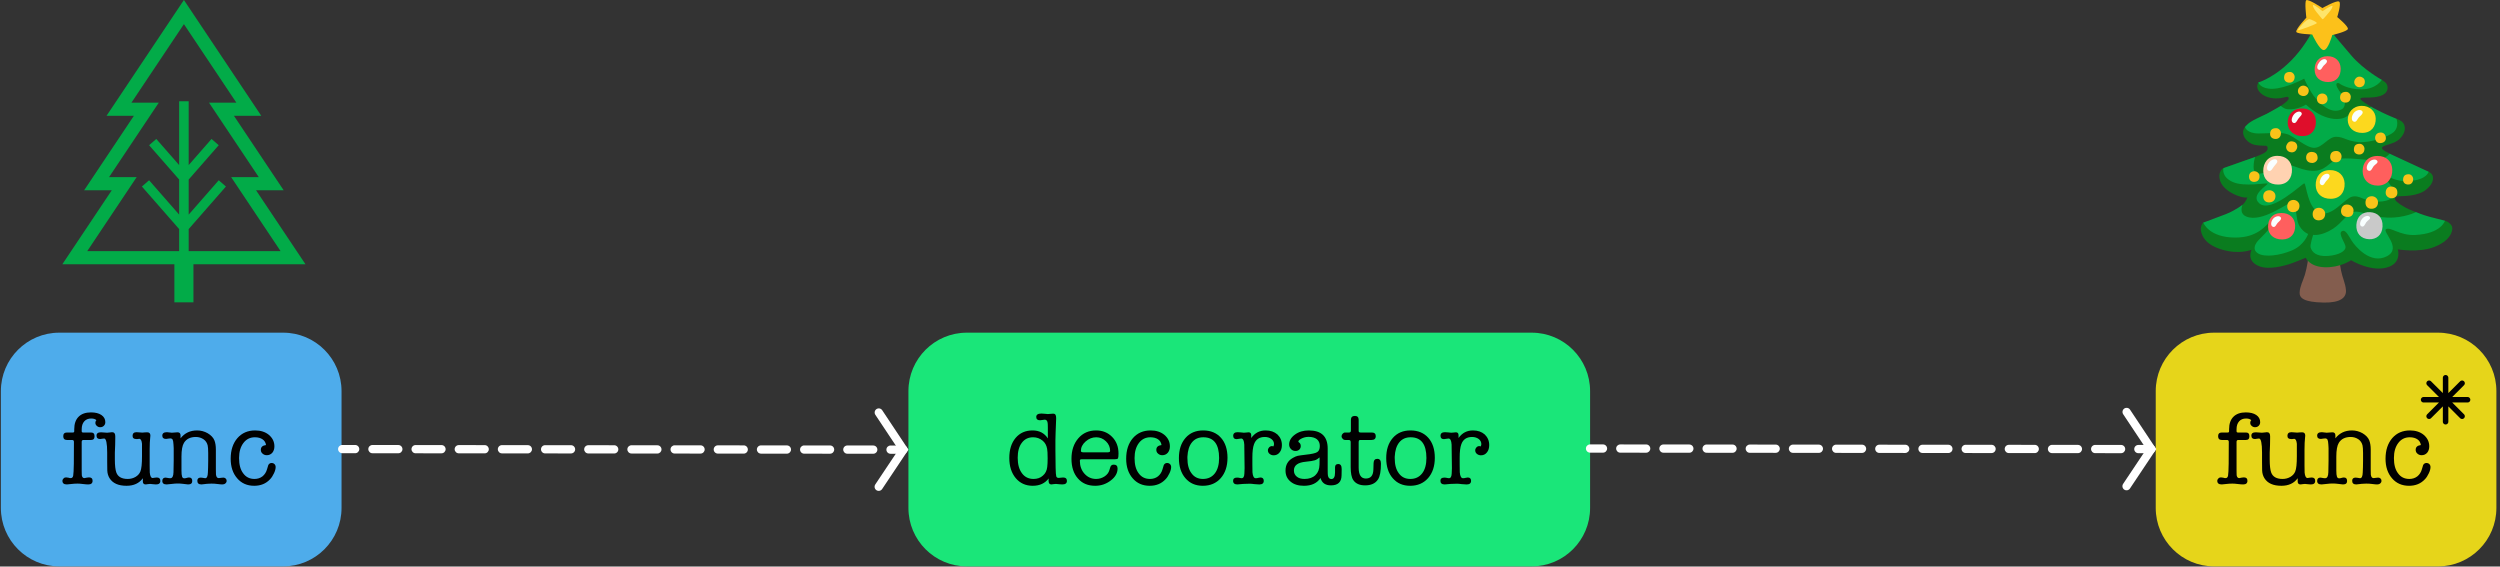 <?xml version="1.0" encoding="UTF-8" standalone="no"?>
<!DOCTYPE svg PUBLIC "-//W3C//DTD SVG 1.1//EN" "http://www.w3.org/Graphics/SVG/1.1/DTD/svg11.dtd">
<svg width="909px" height="206px" version="1.1" xmlns="http://www.w3.org/2000/svg" xmlns:xlink="http://www.w3.org/1999/xlink" xml:space="preserve" xmlns:serif="http://www.serif.com/" style="fill-rule:evenodd;clip-rule:evenodd;stroke-linecap:round;stroke-miterlimit:10;">
    <rect width="100%" height="100%" fill="#333333" stroke="none"/>
    <g transform="matrix(1,0,0,1,-21,-481)">
        <g transform="matrix(0.495,0,0,0.237,0,456)">
            <g id="decorator-behaviour-dark">
                <g transform="matrix(2.019,0,0,2.543,-762.145,-358.115)">
                    <path d="M977,418.25L977,488.75C977,508.205 967.478,524 955.75,524L750.25,524C738.522,524 729,508.205 729,488.75L729,418.25C729,398.795 738.522,383 750.25,383L955.75,383C967.478,383 977,398.795 977,418.25Z" style="fill:rgb(26,230,121);"/>
                </g>
                <g transform="matrix(1.009,0,0,2.543,-692.492,-358.115)">
                    <path d="M977,418.25L977,488.75C977,508.205 957.956,524 934.5,524L771.5,524C748.044,524 729,508.205 729,488.75L729,418.25C729,398.795 748.044,383 771.5,383L934.5,383C957.956,383 977,398.795 977,418.25Z" style="fill:rgb(78,172,235);"/>
                </g>
                <g transform="matrix(1.009,0,0,2.543,890.347,-358.115)">
                    <path d="M977,418.25L977,488.75C977,508.205 957.956,524 934.5,524L771.5,524C748.044,524 729,508.205 729,488.75L729,418.25C729,398.795 748.044,383 771.5,383L934.5,383C957.956,383 977,398.795 977,418.25Z" style="fill:rgb(230,213,26);"/>
                </g>
                <g transform="matrix(2.019,0,0,4.219,-745.525,-1117.99)">
                    <g transform="matrix(37.693,0,0,37.693,756,466)">
                        <path d="M0.263,-0.517C0.329,-0.517 0.378,-0.491 0.411,-0.44L0.411,-0.541C0.411,-0.568 0.41,-0.584 0.409,-0.59C0.406,-0.611 0.396,-0.621 0.381,-0.621C0.376,-0.621 0.368,-0.62 0.359,-0.618C0.349,-0.616 0.341,-0.615 0.336,-0.615C0.311,-0.615 0.299,-0.626 0.299,-0.647C0.299,-0.669 0.316,-0.68 0.349,-0.68C0.354,-0.68 0.364,-0.679 0.378,-0.678C0.399,-0.676 0.41,-0.675 0.411,-0.675C0.417,-0.675 0.426,-0.676 0.437,-0.677C0.448,-0.678 0.457,-0.679 0.463,-0.679C0.482,-0.679 0.491,-0.666 0.491,-0.639L0.491,-0.628C0.49,-0.626 0.49,-0.608 0.489,-0.575C0.489,-0.571 0.488,-0.545 0.486,-0.498C0.485,-0.465 0.484,-0.439 0.484,-0.422L0.484,-0.324L0.486,-0.157C0.487,-0.113 0.489,-0.086 0.492,-0.075C0.495,-0.064 0.503,-0.059 0.516,-0.059C0.525,-0.059 0.531,-0.06 0.536,-0.061C0.547,-0.062 0.554,-0.063 0.558,-0.063C0.583,-0.063 0.595,-0.052 0.595,-0.03C0.595,-0.007 0.58,0.004 0.55,0.004C0.543,0.004 0.533,0.003 0.52,0.002C0.506,-0 0.496,-0.001 0.489,-0.001C0.487,-0.001 0.479,-0 0.466,0.001C0.458,0.003 0.451,0.004 0.445,0.004C0.427,0.004 0.418,-0.008 0.418,-0.032L0.418,-0.037L0.419,-0.054C0.384,-0.007 0.332,0.017 0.265,0.017C0.197,0.017 0.142,-0.008 0.101,-0.057C0.06,-0.106 0.039,-0.171 0.039,-0.251C0.039,-0.332 0.059,-0.396 0.1,-0.445C0.141,-0.493 0.195,-0.517 0.263,-0.517ZM0.405,-0.164C0.408,-0.186 0.409,-0.214 0.409,-0.249C0.409,-0.294 0.407,-0.324 0.404,-0.34C0.398,-0.373 0.384,-0.399 0.361,-0.418C0.334,-0.44 0.304,-0.451 0.269,-0.451C0.222,-0.451 0.186,-0.433 0.16,-0.398C0.133,-0.363 0.12,-0.314 0.12,-0.253C0.12,-0.19 0.134,-0.14 0.161,-0.104C0.188,-0.067 0.226,-0.049 0.273,-0.049C0.309,-0.049 0.339,-0.059 0.363,-0.081C0.387,-0.101 0.401,-0.129 0.405,-0.164Z" style="fill-rule:nonzero;"/>
                    </g>
                    <g transform="matrix(37.693,0,0,37.693,778.616,466)">
                        <path d="M0.493,-0.294C0.493,-0.269 0.491,-0.253 0.488,-0.248C0.485,-0.242 0.475,-0.239 0.459,-0.239L0.141,-0.239C0.132,-0.239 0.127,-0.238 0.124,-0.236C0.121,-0.233 0.12,-0.229 0.12,-0.224C0.12,-0.174 0.135,-0.132 0.165,-0.099C0.195,-0.066 0.232,-0.049 0.277,-0.049C0.306,-0.049 0.333,-0.057 0.358,-0.073C0.382,-0.089 0.398,-0.109 0.405,-0.134L0.414,-0.163C0.419,-0.179 0.43,-0.187 0.447,-0.187C0.472,-0.187 0.484,-0.174 0.484,-0.149C0.484,-0.106 0.462,-0.067 0.418,-0.034C0.374,0 0.324,0.017 0.268,0.017C0.198,0.017 0.142,-0.006 0.101,-0.054C0.06,-0.1 0.039,-0.164 0.039,-0.243C0.039,-0.324 0.061,-0.39 0.105,-0.441C0.149,-0.492 0.206,-0.517 0.277,-0.517C0.34,-0.517 0.391,-0.496 0.432,-0.454C0.473,-0.412 0.493,-0.359 0.493,-0.294ZM0.13,-0.32C0.13,-0.311 0.137,-0.306 0.152,-0.306L0.391,-0.306C0.405,-0.306 0.412,-0.311 0.412,-0.32C0.412,-0.355 0.399,-0.386 0.372,-0.412C0.345,-0.438 0.314,-0.451 0.278,-0.451C0.241,-0.451 0.207,-0.438 0.176,-0.411C0.145,-0.384 0.13,-0.353 0.13,-0.32Z" style="fill-rule:nonzero;"/>
                    </g>
                    <g transform="matrix(37.693,0,0,37.693,798.518,466)">
                        <path d="M0.33,-0.33C0.33,-0.357 0.347,-0.372 0.38,-0.376C0.377,-0.399 0.366,-0.418 0.347,-0.431C0.328,-0.444 0.303,-0.451 0.273,-0.451C0.227,-0.451 0.19,-0.433 0.162,-0.396C0.134,-0.359 0.12,-0.311 0.12,-0.25C0.12,-0.187 0.133,-0.138 0.16,-0.103C0.186,-0.067 0.222,-0.049 0.269,-0.049C0.298,-0.049 0.324,-0.057 0.346,-0.074C0.367,-0.091 0.382,-0.114 0.39,-0.143C0.397,-0.166 0.401,-0.18 0.402,-0.183C0.409,-0.196 0.42,-0.203 0.434,-0.203C0.445,-0.203 0.455,-0.199 0.462,-0.192C0.469,-0.185 0.473,-0.175 0.473,-0.164C0.473,-0.147 0.468,-0.127 0.457,-0.104C0.446,-0.081 0.434,-0.061 0.419,-0.046C0.38,-0.004 0.329,0.017 0.266,0.017C0.198,0.017 0.143,-0.007 0.102,-0.055C0.06,-0.103 0.039,-0.166 0.039,-0.244C0.039,-0.327 0.061,-0.393 0.104,-0.443C0.147,-0.492 0.204,-0.517 0.275,-0.517C0.328,-0.517 0.373,-0.503 0.408,-0.474C0.443,-0.444 0.461,-0.408 0.461,-0.363C0.461,-0.338 0.454,-0.318 0.441,-0.302C0.427,-0.286 0.409,-0.278 0.388,-0.278C0.371,-0.278 0.358,-0.283 0.347,-0.293C0.335,-0.303 0.33,-0.315 0.33,-0.33Z" style="fill-rule:nonzero;"/>
                    </g>
                    <g transform="matrix(37.693,0,0,37.693,817.742,466)">
                        <path d="M0.269,0.017C0.199,0.017 0.143,-0.007 0.101,-0.056C0.059,-0.104 0.038,-0.169 0.038,-0.25C0.038,-0.331 0.059,-0.396 0.102,-0.445C0.144,-0.493 0.201,-0.517 0.272,-0.517C0.345,-0.517 0.402,-0.493 0.444,-0.446C0.486,-0.399 0.507,-0.334 0.507,-0.253C0.507,-0.172 0.485,-0.106 0.442,-0.057C0.399,-0.008 0.341,0.017 0.269,0.017ZM0.274,-0.451C0.227,-0.451 0.191,-0.435 0.164,-0.402C0.137,-0.369 0.123,-0.323 0.12,-0.263L0.12,-0.25C0.12,-0.187 0.133,-0.138 0.16,-0.103C0.186,-0.067 0.223,-0.049 0.27,-0.049C0.319,-0.049 0.357,-0.067 0.385,-0.103C0.412,-0.138 0.426,-0.188 0.426,-0.251C0.426,-0.384 0.375,-0.451 0.274,-0.451Z" style="fill-rule:nonzero;"/>
                    </g>
                    <g transform="matrix(37.693,0,0,37.693,838.322,466)">
                        <path d="M0.19,-0.471L0.19,-0.444C0.225,-0.493 0.271,-0.517 0.329,-0.517C0.376,-0.517 0.413,-0.504 0.443,-0.478C0.471,-0.451 0.486,-0.417 0.486,-0.376C0.486,-0.347 0.479,-0.323 0.464,-0.305C0.449,-0.286 0.43,-0.277 0.406,-0.277C0.391,-0.277 0.378,-0.282 0.367,-0.291C0.356,-0.3 0.351,-0.312 0.351,-0.325C0.351,-0.336 0.355,-0.345 0.363,-0.354C0.371,-0.362 0.38,-0.366 0.391,-0.366C0.393,-0.366 0.397,-0.365 0.404,-0.363C0.408,-0.371 0.41,-0.378 0.41,-0.385C0.41,-0.404 0.402,-0.421 0.385,-0.434C0.368,-0.447 0.346,-0.454 0.321,-0.454C0.269,-0.454 0.234,-0.431 0.217,-0.384C0.206,-0.355 0.201,-0.312 0.201,-0.254L0.201,-0.188C0.201,-0.143 0.201,-0.118 0.202,-0.113C0.205,-0.075 0.216,-0.056 0.233,-0.056C0.242,-0.056 0.251,-0.057 0.26,-0.06C0.267,-0.062 0.274,-0.063 0.279,-0.063C0.3,-0.063 0.311,-0.052 0.311,-0.031C0.311,-0.008 0.297,0.004 0.27,0.004L0.266,0.004C0.256,0.004 0.241,0.003 0.221,0.001C0.2,-0.002 0.185,-0.003 0.175,-0.003C0.148,-0.003 0.127,-0.002 0.112,-0.001L0.056,0.004C0.029,0.004 0.015,-0.008 0.015,-0.031C0.015,-0.052 0.028,-0.062 0.053,-0.062C0.06,-0.062 0.065,-0.062 0.068,-0.061L0.083,-0.058C0.09,-0.057 0.094,-0.056 0.097,-0.056C0.114,-0.056 0.123,-0.071 0.124,-0.102L0.126,-0.153L0.123,-0.38C0.121,-0.419 0.111,-0.439 0.093,-0.439C0.088,-0.439 0.08,-0.438 0.071,-0.436C0.062,-0.434 0.054,-0.433 0.049,-0.433C0.027,-0.433 0.016,-0.444 0.016,-0.465C0.016,-0.488 0.03,-0.5 0.059,-0.5C0.066,-0.5 0.076,-0.499 0.089,-0.498C0.102,-0.496 0.112,-0.495 0.119,-0.495C0.124,-0.495 0.133,-0.496 0.145,-0.497C0.15,-0.498 0.157,-0.499 0.164,-0.499C0.181,-0.499 0.19,-0.49 0.19,-0.471Z" style="fill-rule:nonzero;"/>
                    </g>
                    <g transform="matrix(37.693,0,0,37.693,856.829,466)">
                        <path d="M0.469,0.013C0.414,0.013 0.381,-0.011 0.368,-0.058C0.334,-0.008 0.281,0.017 0.208,0.017C0.154,0.017 0.111,0.004 0.079,-0.023C0.046,-0.05 0.03,-0.085 0.03,-0.13C0.03,-0.185 0.054,-0.226 0.101,-0.252C0.119,-0.262 0.134,-0.269 0.148,-0.272C0.161,-0.275 0.187,-0.278 0.226,-0.283C0.282,-0.289 0.319,-0.297 0.336,-0.308C0.353,-0.319 0.361,-0.338 0.361,-0.367C0.361,-0.394 0.352,-0.416 0.333,-0.432C0.314,-0.447 0.287,-0.455 0.253,-0.455C0.223,-0.455 0.195,-0.447 0.169,-0.43C0.159,-0.423 0.154,-0.416 0.154,-0.409C0.154,-0.406 0.157,-0.403 0.163,-0.399C0.172,-0.392 0.177,-0.381 0.177,-0.365C0.177,-0.352 0.172,-0.341 0.163,-0.332C0.153,-0.323 0.141,-0.319 0.126,-0.319C0.109,-0.319 0.094,-0.325 0.083,-0.337C0.071,-0.349 0.065,-0.364 0.065,-0.381C0.065,-0.418 0.084,-0.45 0.121,-0.477C0.158,-0.504 0.202,-0.517 0.255,-0.517C0.376,-0.517 0.437,-0.459 0.437,-0.342L0.437,-0.14C0.437,-0.108 0.438,-0.089 0.439,-0.083C0.443,-0.06 0.454,-0.048 0.473,-0.048C0.496,-0.048 0.508,-0.069 0.508,-0.112L0.508,-0.161C0.508,-0.182 0.518,-0.193 0.539,-0.193C0.561,-0.193 0.572,-0.177 0.572,-0.145L0.572,-0.14L0.571,-0.083C0.57,-0.019 0.536,0.013 0.469,0.013ZM0.358,-0.186L0.359,-0.257C0.344,-0.244 0.329,-0.234 0.313,-0.229C0.296,-0.224 0.267,-0.219 0.225,-0.215C0.149,-0.208 0.111,-0.18 0.111,-0.131C0.111,-0.106 0.12,-0.086 0.139,-0.071C0.157,-0.056 0.182,-0.049 0.213,-0.049C0.258,-0.049 0.293,-0.061 0.319,-0.086C0.344,-0.11 0.357,-0.143 0.358,-0.186Z" style="fill-rule:nonzero;"/>
                    </g>
                    <g transform="matrix(37.693,0,0,37.693,878.088,466)">
                        <path d="M0.314,-0.138L0.316,-0.202C0.317,-0.229 0.329,-0.243 0.352,-0.243C0.375,-0.243 0.387,-0.228 0.387,-0.197C0.387,-0.124 0.378,-0.074 0.359,-0.045C0.334,-0.006 0.292,0.013 0.234,0.013C0.181,0.013 0.143,-0.004 0.12,-0.038C0.103,-0.063 0.095,-0.105 0.095,-0.164L0.095,-0.404C0.095,-0.418 0.089,-0.425 0.076,-0.425L0.044,-0.425C0.033,-0.425 0.025,-0.428 0.018,-0.436C0.011,-0.443 0.007,-0.451 0.007,-0.461C0.007,-0.47 0.011,-0.479 0.018,-0.486C0.025,-0.493 0.032,-0.497 0.041,-0.497L0.08,-0.497C0.091,-0.497 0.097,-0.503 0.097,-0.516L0.097,-0.619C0.097,-0.644 0.11,-0.657 0.136,-0.657C0.16,-0.657 0.172,-0.644 0.172,-0.619L0.172,-0.512C0.172,-0.502 0.178,-0.497 0.19,-0.497L0.299,-0.497C0.324,-0.497 0.337,-0.485 0.337,-0.462C0.337,-0.437 0.323,-0.425 0.296,-0.425L0.186,-0.425C0.177,-0.425 0.172,-0.418 0.172,-0.404L0.172,-0.158C0.172,-0.088 0.195,-0.053 0.241,-0.053C0.288,-0.053 0.312,-0.081 0.314,-0.138Z" style="fill-rule:nonzero;"/>
                    </g>
                    <g transform="matrix(37.693,0,0,37.693,893.166,466)">
                        <path d="M0.269,0.017C0.199,0.017 0.143,-0.007 0.101,-0.056C0.059,-0.104 0.038,-0.169 0.038,-0.25C0.038,-0.331 0.059,-0.396 0.102,-0.445C0.144,-0.493 0.201,-0.517 0.272,-0.517C0.345,-0.517 0.402,-0.493 0.444,-0.446C0.486,-0.399 0.507,-0.334 0.507,-0.253C0.507,-0.172 0.485,-0.106 0.442,-0.057C0.399,-0.008 0.341,0.017 0.269,0.017ZM0.274,-0.451C0.227,-0.451 0.191,-0.435 0.164,-0.402C0.137,-0.369 0.123,-0.323 0.12,-0.263L0.12,-0.25C0.12,-0.187 0.133,-0.138 0.16,-0.103C0.186,-0.067 0.223,-0.049 0.27,-0.049C0.319,-0.049 0.357,-0.067 0.385,-0.103C0.412,-0.138 0.426,-0.188 0.426,-0.251C0.426,-0.384 0.375,-0.451 0.274,-0.451Z" style="fill-rule:nonzero;"/>
                    </g>
                    <g transform="matrix(37.693,0,0,37.693,913.746,466)">
                        <path d="M0.19,-0.471L0.19,-0.444C0.225,-0.493 0.271,-0.517 0.329,-0.517C0.376,-0.517 0.413,-0.504 0.443,-0.478C0.471,-0.451 0.486,-0.417 0.486,-0.376C0.486,-0.347 0.479,-0.323 0.464,-0.305C0.449,-0.286 0.43,-0.277 0.406,-0.277C0.391,-0.277 0.378,-0.282 0.367,-0.291C0.356,-0.3 0.351,-0.312 0.351,-0.325C0.351,-0.336 0.355,-0.345 0.363,-0.354C0.371,-0.362 0.38,-0.366 0.391,-0.366C0.393,-0.366 0.397,-0.365 0.404,-0.363C0.408,-0.371 0.41,-0.378 0.41,-0.385C0.41,-0.404 0.402,-0.421 0.385,-0.434C0.368,-0.447 0.346,-0.454 0.321,-0.454C0.269,-0.454 0.234,-0.431 0.217,-0.384C0.206,-0.355 0.201,-0.312 0.201,-0.254L0.201,-0.188C0.201,-0.143 0.201,-0.118 0.202,-0.113C0.205,-0.075 0.216,-0.056 0.233,-0.056C0.242,-0.056 0.251,-0.057 0.26,-0.06C0.267,-0.062 0.274,-0.063 0.279,-0.063C0.3,-0.063 0.311,-0.052 0.311,-0.031C0.311,-0.008 0.297,0.004 0.27,0.004L0.266,0.004C0.256,0.004 0.241,0.003 0.221,0.001C0.2,-0.002 0.185,-0.003 0.175,-0.003C0.148,-0.003 0.127,-0.002 0.112,-0.001L0.056,0.004C0.029,0.004 0.015,-0.008 0.015,-0.031C0.015,-0.052 0.028,-0.062 0.053,-0.062C0.06,-0.062 0.065,-0.062 0.068,-0.061L0.083,-0.058C0.09,-0.057 0.094,-0.056 0.097,-0.056C0.114,-0.056 0.123,-0.071 0.124,-0.102L0.126,-0.153L0.123,-0.38C0.121,-0.419 0.111,-0.439 0.093,-0.439C0.088,-0.439 0.08,-0.438 0.071,-0.436C0.062,-0.434 0.054,-0.433 0.049,-0.433C0.027,-0.433 0.016,-0.444 0.016,-0.465C0.016,-0.488 0.03,-0.5 0.059,-0.5C0.066,-0.5 0.076,-0.499 0.089,-0.498C0.102,-0.496 0.112,-0.495 0.119,-0.495C0.124,-0.495 0.133,-0.496 0.145,-0.497C0.15,-0.498 0.157,-0.499 0.164,-0.499C0.181,-0.499 0.19,-0.49 0.19,-0.471Z" style="fill-rule:nonzero;"/>
                    </g>
                </g>
                <g transform="matrix(2.019,0,0,4.219,-1536.94,-1117.99)">
                    <g transform="matrix(37.693,0,0,37.693,804.323,466)">
                        <path d="M0.335,-0.591C0.335,-0.6 0.338,-0.609 0.345,-0.616C0.334,-0.627 0.317,-0.632 0.295,-0.632C0.266,-0.632 0.244,-0.623 0.228,-0.605C0.211,-0.586 0.203,-0.561 0.203,-0.528L0.203,-0.51C0.203,-0.501 0.207,-0.497 0.216,-0.497L0.294,-0.497C0.316,-0.497 0.327,-0.485 0.327,-0.461C0.327,-0.437 0.316,-0.425 0.294,-0.425L0.22,-0.425C0.209,-0.425 0.203,-0.419 0.203,-0.407L0.203,-0.127C0.203,-0.102 0.203,-0.088 0.204,-0.084C0.207,-0.066 0.216,-0.057 0.229,-0.057C0.232,-0.057 0.241,-0.059 0.254,-0.062C0.263,-0.063 0.27,-0.064 0.274,-0.064C0.297,-0.064 0.308,-0.053 0.308,-0.031C0.308,-0.008 0.294,0.004 0.267,0.004C0.256,0.004 0.239,0.003 0.216,-0C0.193,-0.003 0.175,-0.004 0.164,-0.004C0.144,-0.004 0.126,-0.003 0.11,-0.001C0.084,0.002 0.067,0.004 0.06,0.004C0.031,0.004 0.017,-0.008 0.017,-0.031C0.017,-0.04 0.021,-0.047 0.028,-0.054C0.034,-0.061 0.043,-0.064 0.052,-0.064C0.059,-0.064 0.066,-0.063 0.075,-0.061C0.083,-0.058 0.09,-0.057 0.097,-0.057C0.11,-0.057 0.118,-0.065 0.121,-0.081C0.124,-0.097 0.126,-0.136 0.127,-0.197L0.128,-0.407C0.128,-0.419 0.122,-0.425 0.11,-0.425L0.06,-0.425C0.037,-0.425 0.025,-0.437 0.025,-0.462C0.025,-0.485 0.037,-0.497 0.061,-0.497L0.118,-0.497C0.127,-0.497 0.131,-0.501 0.131,-0.51L0.131,-0.528C0.131,-0.581 0.145,-0.621 0.173,-0.649C0.201,-0.677 0.241,-0.691 0.292,-0.691C0.334,-0.691 0.368,-0.683 0.393,-0.666C0.418,-0.649 0.431,-0.626 0.431,-0.597C0.431,-0.582 0.426,-0.571 0.417,-0.562C0.408,-0.553 0.396,-0.548 0.382,-0.548C0.369,-0.548 0.358,-0.552 0.349,-0.561C0.339,-0.569 0.335,-0.579 0.335,-0.591Z" style="fill-rule:nonzero;"/>
                    </g>
                    <g transform="matrix(37.693,0,0,37.693,817.365,466)">
                        <path d="M0.447,-0.025L0.447,-0.056C0.412,-0.007 0.359,0.017 0.29,0.017C0.211,0.017 0.157,-0.007 0.126,-0.056C0.113,-0.077 0.105,-0.102 0.104,-0.131C0.103,-0.145 0.103,-0.174 0.103,-0.219L0.103,-0.302C0.103,-0.393 0.093,-0.439 0.074,-0.439C0.07,-0.439 0.064,-0.438 0.055,-0.437C0.046,-0.435 0.04,-0.434 0.035,-0.434C0.012,-0.434 0,-0.445 0,-0.467C0,-0.488 0.014,-0.499 0.043,-0.499C0.05,-0.499 0.059,-0.498 0.073,-0.497C0.086,-0.496 0.095,-0.495 0.102,-0.495C0.108,-0.495 0.118,-0.496 0.133,-0.498C0.143,-0.499 0.149,-0.5 0.15,-0.5C0.171,-0.5 0.181,-0.487 0.181,-0.462L0.181,-0.441L0.18,-0.376L0.177,-0.302L0.177,-0.237C0.177,-0.179 0.182,-0.137 0.191,-0.112C0.206,-0.07 0.243,-0.049 0.301,-0.049C0.33,-0.049 0.355,-0.056 0.377,-0.069C0.399,-0.082 0.414,-0.099 0.423,-0.12C0.434,-0.146 0.439,-0.195 0.439,-0.268L0.439,-0.388C0.436,-0.42 0.427,-0.436 0.413,-0.436C0.406,-0.436 0.4,-0.435 0.395,-0.434L0.383,-0.434C0.36,-0.434 0.348,-0.444 0.348,-0.465C0.348,-0.488 0.361,-0.5 0.387,-0.5C0.393,-0.5 0.402,-0.499 0.415,-0.498C0.427,-0.497 0.436,-0.496 0.442,-0.496C0.447,-0.496 0.455,-0.497 0.466,-0.498C0.477,-0.499 0.485,-0.499 0.49,-0.499C0.51,-0.499 0.52,-0.488 0.52,-0.467C0.52,-0.458 0.519,-0.45 0.518,-0.445C0.515,-0.42 0.513,-0.382 0.513,-0.333L0.513,-0.179C0.513,-0.138 0.513,-0.116 0.514,-0.111C0.517,-0.076 0.527,-0.058 0.542,-0.058C0.547,-0.058 0.553,-0.059 0.562,-0.061C0.571,-0.062 0.577,-0.063 0.582,-0.063C0.605,-0.063 0.616,-0.052 0.616,-0.03C0.616,-0.007 0.602,0.004 0.574,0.004C0.568,0.004 0.559,0.003 0.548,0.002C0.531,0 0.521,-0.001 0.517,-0.001C0.515,-0.001 0.508,-0 0.496,0.001C0.488,0.003 0.481,0.004 0.475,0.004C0.456,0.004 0.447,-0.006 0.447,-0.025Z" style="fill-rule:nonzero;"/>
                    </g>
                    <g transform="matrix(37.693,0,0,37.693,840.697,466)">
                        <path d="M0.192,-0.469L0.192,-0.441C0.232,-0.492 0.285,-0.517 0.352,-0.517C0.388,-0.517 0.422,-0.508 0.454,-0.49C0.486,-0.471 0.508,-0.448 0.519,-0.421C0.528,-0.398 0.533,-0.369 0.533,-0.332L0.533,-0.142C0.533,-0.113 0.533,-0.096 0.534,-0.091C0.537,-0.068 0.546,-0.057 0.561,-0.057C0.567,-0.057 0.575,-0.058 0.585,-0.06C0.594,-0.061 0.601,-0.062 0.605,-0.062C0.614,-0.062 0.621,-0.059 0.628,-0.053C0.634,-0.047 0.637,-0.04 0.637,-0.031C0.637,-0.021 0.633,-0.013 0.625,-0.006C0.617,0.001 0.607,0.004 0.596,0.004C0.587,0.004 0.571,0.003 0.55,-0C0.529,-0.003 0.509,-0.004 0.49,-0.004C0.473,-0.004 0.458,-0.003 0.447,-0.002C0.414,0.002 0.396,0.004 0.394,0.004C0.367,0.004 0.354,-0.008 0.354,-0.031C0.354,-0.052 0.365,-0.062 0.388,-0.062C0.393,-0.062 0.399,-0.061 0.406,-0.06C0.419,-0.057 0.427,-0.056 0.43,-0.056C0.446,-0.056 0.455,-0.074 0.456,-0.111L0.458,-0.162L0.459,-0.223L0.459,-0.299C0.459,-0.334 0.457,-0.359 0.454,-0.372C0.448,-0.397 0.435,-0.417 0.415,-0.431C0.393,-0.446 0.368,-0.454 0.34,-0.454C0.287,-0.454 0.248,-0.435 0.225,-0.397C0.209,-0.371 0.201,-0.327 0.201,-0.264L0.201,-0.131C0.201,-0.102 0.203,-0.082 0.207,-0.071C0.211,-0.06 0.218,-0.055 0.229,-0.055C0.234,-0.055 0.242,-0.056 0.251,-0.059C0.26,-0.062 0.268,-0.063 0.274,-0.063C0.295,-0.063 0.305,-0.052 0.305,-0.029C0.305,-0.007 0.292,0.004 0.265,0.004C0.26,0.004 0.242,0.002 0.213,-0.002C0.198,-0.004 0.182,-0.005 0.164,-0.005C0.15,-0.005 0.131,-0.004 0.108,-0.001C0.079,0.002 0.062,0.004 0.058,0.004C0.03,0.004 0.016,-0.007 0.016,-0.03C0.016,-0.051 0.027,-0.062 0.048,-0.062C0.051,-0.062 0.057,-0.061 0.067,-0.059C0.076,-0.057 0.084,-0.056 0.093,-0.056C0.113,-0.056 0.123,-0.075 0.124,-0.114L0.126,-0.225L0.126,-0.346L0.124,-0.381C0.123,-0.404 0.12,-0.419 0.116,-0.428C0.111,-0.436 0.104,-0.44 0.093,-0.44C0.088,-0.44 0.082,-0.439 0.073,-0.438C0.064,-0.436 0.057,-0.435 0.052,-0.435C0.028,-0.435 0.016,-0.446 0.016,-0.467C0.016,-0.489 0.031,-0.5 0.061,-0.5C0.065,-0.5 0.068,-0.5 0.071,-0.499L0.108,-0.495C0.119,-0.495 0.128,-0.496 0.136,-0.497C0.153,-0.498 0.162,-0.499 0.163,-0.499C0.182,-0.499 0.192,-0.489 0.192,-0.469Z" style="fill-rule:nonzero;"/>
                    </g>
                    <g transform="matrix(37.693,0,0,37.693,864.707,466)">
                        <path d="M0.33,-0.33C0.33,-0.357 0.347,-0.372 0.38,-0.376C0.377,-0.399 0.366,-0.418 0.347,-0.431C0.328,-0.444 0.303,-0.451 0.273,-0.451C0.227,-0.451 0.19,-0.433 0.162,-0.396C0.134,-0.359 0.12,-0.311 0.12,-0.25C0.12,-0.187 0.133,-0.138 0.16,-0.103C0.186,-0.067 0.222,-0.049 0.269,-0.049C0.298,-0.049 0.324,-0.057 0.346,-0.074C0.367,-0.091 0.382,-0.114 0.39,-0.143C0.397,-0.166 0.401,-0.18 0.402,-0.183C0.409,-0.196 0.42,-0.203 0.434,-0.203C0.445,-0.203 0.455,-0.199 0.462,-0.192C0.469,-0.185 0.473,-0.175 0.473,-0.164C0.473,-0.147 0.468,-0.127 0.457,-0.104C0.446,-0.081 0.434,-0.061 0.419,-0.046C0.38,-0.004 0.329,0.017 0.266,0.017C0.198,0.017 0.143,-0.007 0.102,-0.055C0.06,-0.103 0.039,-0.166 0.039,-0.244C0.039,-0.327 0.061,-0.393 0.104,-0.443C0.147,-0.492 0.204,-0.517 0.275,-0.517C0.328,-0.517 0.373,-0.503 0.408,-0.474C0.443,-0.444 0.461,-0.408 0.461,-0.363C0.461,-0.338 0.454,-0.318 0.441,-0.302C0.427,-0.286 0.409,-0.278 0.388,-0.278C0.371,-0.278 0.358,-0.283 0.347,-0.293C0.335,-0.303 0.33,-0.315 0.33,-0.33Z" style="fill-rule:nonzero;"/>
                    </g>
                </g>
                <g transform="matrix(2.019,0,0,4.219,45.895,-1117.99)">
                    <g transform="matrix(37.693,0,0,37.693,804.323,466)">
                        <path d="M0.335,-0.591C0.335,-0.6 0.338,-0.609 0.345,-0.616C0.334,-0.627 0.317,-0.632 0.295,-0.632C0.266,-0.632 0.244,-0.623 0.228,-0.605C0.211,-0.586 0.203,-0.561 0.203,-0.528L0.203,-0.51C0.203,-0.501 0.207,-0.497 0.216,-0.497L0.294,-0.497C0.316,-0.497 0.327,-0.485 0.327,-0.461C0.327,-0.437 0.316,-0.425 0.294,-0.425L0.22,-0.425C0.209,-0.425 0.203,-0.419 0.203,-0.407L0.203,-0.127C0.203,-0.102 0.203,-0.088 0.204,-0.084C0.207,-0.066 0.216,-0.057 0.229,-0.057C0.232,-0.057 0.241,-0.059 0.254,-0.062C0.263,-0.063 0.27,-0.064 0.274,-0.064C0.297,-0.064 0.308,-0.053 0.308,-0.031C0.308,-0.008 0.294,0.004 0.267,0.004C0.256,0.004 0.239,0.003 0.216,-0C0.193,-0.003 0.175,-0.004 0.164,-0.004C0.144,-0.004 0.126,-0.003 0.11,-0.001C0.084,0.002 0.067,0.004 0.06,0.004C0.031,0.004 0.017,-0.008 0.017,-0.031C0.017,-0.04 0.021,-0.047 0.028,-0.054C0.034,-0.061 0.043,-0.064 0.052,-0.064C0.059,-0.064 0.066,-0.063 0.075,-0.061C0.083,-0.058 0.09,-0.057 0.097,-0.057C0.11,-0.057 0.118,-0.065 0.121,-0.081C0.124,-0.097 0.126,-0.136 0.127,-0.197L0.128,-0.407C0.128,-0.419 0.122,-0.425 0.11,-0.425L0.06,-0.425C0.037,-0.425 0.025,-0.437 0.025,-0.462C0.025,-0.485 0.037,-0.497 0.061,-0.497L0.118,-0.497C0.127,-0.497 0.131,-0.501 0.131,-0.51L0.131,-0.528C0.131,-0.581 0.145,-0.621 0.173,-0.649C0.201,-0.677 0.241,-0.691 0.292,-0.691C0.334,-0.691 0.368,-0.683 0.393,-0.666C0.418,-0.649 0.431,-0.626 0.431,-0.597C0.431,-0.582 0.426,-0.571 0.417,-0.562C0.408,-0.553 0.396,-0.548 0.382,-0.548C0.369,-0.548 0.358,-0.552 0.349,-0.561C0.339,-0.569 0.335,-0.579 0.335,-0.591Z" style="fill-rule:nonzero;"/>
                    </g>
                    <g transform="matrix(37.693,0,0,37.693,817.365,466)">
                        <path d="M0.447,-0.025L0.447,-0.056C0.412,-0.007 0.359,0.017 0.29,0.017C0.211,0.017 0.157,-0.007 0.126,-0.056C0.113,-0.077 0.105,-0.102 0.104,-0.131C0.103,-0.145 0.103,-0.174 0.103,-0.219L0.103,-0.302C0.103,-0.393 0.093,-0.439 0.074,-0.439C0.07,-0.439 0.064,-0.438 0.055,-0.437C0.046,-0.435 0.04,-0.434 0.035,-0.434C0.012,-0.434 0,-0.445 0,-0.467C0,-0.488 0.014,-0.499 0.043,-0.499C0.05,-0.499 0.059,-0.498 0.073,-0.497C0.086,-0.496 0.095,-0.495 0.102,-0.495C0.108,-0.495 0.118,-0.496 0.133,-0.498C0.143,-0.499 0.149,-0.5 0.15,-0.5C0.171,-0.5 0.181,-0.487 0.181,-0.462L0.181,-0.441L0.18,-0.376L0.177,-0.302L0.177,-0.237C0.177,-0.179 0.182,-0.137 0.191,-0.112C0.206,-0.07 0.243,-0.049 0.301,-0.049C0.33,-0.049 0.355,-0.056 0.377,-0.069C0.399,-0.082 0.414,-0.099 0.423,-0.12C0.434,-0.146 0.439,-0.195 0.439,-0.268L0.439,-0.388C0.436,-0.42 0.427,-0.436 0.413,-0.436C0.406,-0.436 0.4,-0.435 0.395,-0.434L0.383,-0.434C0.36,-0.434 0.348,-0.444 0.348,-0.465C0.348,-0.488 0.361,-0.5 0.387,-0.5C0.393,-0.5 0.402,-0.499 0.415,-0.498C0.427,-0.497 0.436,-0.496 0.442,-0.496C0.447,-0.496 0.455,-0.497 0.466,-0.498C0.477,-0.499 0.485,-0.499 0.49,-0.499C0.51,-0.499 0.52,-0.488 0.52,-0.467C0.52,-0.458 0.519,-0.45 0.518,-0.445C0.515,-0.42 0.513,-0.382 0.513,-0.333L0.513,-0.179C0.513,-0.138 0.513,-0.116 0.514,-0.111C0.517,-0.076 0.527,-0.058 0.542,-0.058C0.547,-0.058 0.553,-0.059 0.562,-0.061C0.571,-0.062 0.577,-0.063 0.582,-0.063C0.605,-0.063 0.616,-0.052 0.616,-0.03C0.616,-0.007 0.602,0.004 0.574,0.004C0.568,0.004 0.559,0.003 0.548,0.002C0.531,0 0.521,-0.001 0.517,-0.001C0.515,-0.001 0.508,-0 0.496,0.001C0.488,0.003 0.481,0.004 0.475,0.004C0.456,0.004 0.447,-0.006 0.447,-0.025Z" style="fill-rule:nonzero;"/>
                    </g>
                    <g transform="matrix(37.693,0,0,37.693,840.697,466)">
                        <path d="M0.192,-0.469L0.192,-0.441C0.232,-0.492 0.285,-0.517 0.352,-0.517C0.388,-0.517 0.422,-0.508 0.454,-0.49C0.486,-0.471 0.508,-0.448 0.519,-0.421C0.528,-0.398 0.533,-0.369 0.533,-0.332L0.533,-0.142C0.533,-0.113 0.533,-0.096 0.534,-0.091C0.537,-0.068 0.546,-0.057 0.561,-0.057C0.567,-0.057 0.575,-0.058 0.585,-0.06C0.594,-0.061 0.601,-0.062 0.605,-0.062C0.614,-0.062 0.621,-0.059 0.628,-0.053C0.634,-0.047 0.637,-0.04 0.637,-0.031C0.637,-0.021 0.633,-0.013 0.625,-0.006C0.617,0.001 0.607,0.004 0.596,0.004C0.587,0.004 0.571,0.003 0.55,-0C0.529,-0.003 0.509,-0.004 0.49,-0.004C0.473,-0.004 0.458,-0.003 0.447,-0.002C0.414,0.002 0.396,0.004 0.394,0.004C0.367,0.004 0.354,-0.008 0.354,-0.031C0.354,-0.052 0.365,-0.062 0.388,-0.062C0.393,-0.062 0.399,-0.061 0.406,-0.06C0.419,-0.057 0.427,-0.056 0.43,-0.056C0.446,-0.056 0.455,-0.074 0.456,-0.111L0.458,-0.162L0.459,-0.223L0.459,-0.299C0.459,-0.334 0.457,-0.359 0.454,-0.372C0.448,-0.397 0.435,-0.417 0.415,-0.431C0.393,-0.446 0.368,-0.454 0.34,-0.454C0.287,-0.454 0.248,-0.435 0.225,-0.397C0.209,-0.371 0.201,-0.327 0.201,-0.264L0.201,-0.131C0.201,-0.102 0.203,-0.082 0.207,-0.071C0.211,-0.06 0.218,-0.055 0.229,-0.055C0.234,-0.055 0.242,-0.056 0.251,-0.059C0.26,-0.062 0.268,-0.063 0.274,-0.063C0.295,-0.063 0.305,-0.052 0.305,-0.029C0.305,-0.007 0.292,0.004 0.265,0.004C0.26,0.004 0.242,0.002 0.213,-0.002C0.198,-0.004 0.182,-0.005 0.164,-0.005C0.15,-0.005 0.131,-0.004 0.108,-0.001C0.079,0.002 0.062,0.004 0.058,0.004C0.03,0.004 0.016,-0.007 0.016,-0.03C0.016,-0.051 0.027,-0.062 0.048,-0.062C0.051,-0.062 0.057,-0.061 0.067,-0.059C0.076,-0.057 0.084,-0.056 0.093,-0.056C0.113,-0.056 0.123,-0.075 0.124,-0.114L0.126,-0.225L0.126,-0.346L0.124,-0.381C0.123,-0.404 0.12,-0.419 0.116,-0.428C0.111,-0.436 0.104,-0.44 0.093,-0.44C0.088,-0.44 0.082,-0.439 0.073,-0.438C0.064,-0.436 0.057,-0.435 0.052,-0.435C0.028,-0.435 0.016,-0.446 0.016,-0.467C0.016,-0.489 0.031,-0.5 0.061,-0.5C0.065,-0.5 0.068,-0.5 0.071,-0.499L0.108,-0.495C0.119,-0.495 0.128,-0.496 0.136,-0.497C0.153,-0.498 0.162,-0.499 0.163,-0.499C0.182,-0.499 0.192,-0.489 0.192,-0.469Z" style="fill-rule:nonzero;"/>
                    </g>
                    <g transform="matrix(37.693,0,0,37.693,864.707,466)">
                        <path d="M0.33,-0.33C0.33,-0.357 0.347,-0.372 0.38,-0.376C0.377,-0.399 0.366,-0.418 0.347,-0.431C0.328,-0.444 0.303,-0.451 0.273,-0.451C0.227,-0.451 0.19,-0.433 0.162,-0.396C0.134,-0.359 0.12,-0.311 0.12,-0.25C0.12,-0.187 0.133,-0.138 0.16,-0.103C0.186,-0.067 0.222,-0.049 0.269,-0.049C0.298,-0.049 0.324,-0.057 0.346,-0.074C0.367,-0.091 0.382,-0.114 0.39,-0.143C0.397,-0.166 0.401,-0.18 0.402,-0.183C0.409,-0.196 0.42,-0.203 0.434,-0.203C0.445,-0.203 0.455,-0.199 0.462,-0.192C0.469,-0.185 0.473,-0.175 0.473,-0.164C0.473,-0.147 0.468,-0.127 0.457,-0.104C0.446,-0.081 0.434,-0.061 0.419,-0.046C0.38,-0.004 0.329,0.017 0.266,0.017C0.198,0.017 0.143,-0.007 0.102,-0.055C0.06,-0.103 0.039,-0.166 0.039,-0.244C0.039,-0.327 0.061,-0.393 0.104,-0.443C0.147,-0.492 0.204,-0.517 0.275,-0.517C0.328,-0.517 0.373,-0.503 0.408,-0.474C0.443,-0.444 0.461,-0.408 0.461,-0.363C0.461,-0.338 0.454,-0.318 0.441,-0.302C0.427,-0.286 0.409,-0.278 0.388,-0.278C0.371,-0.278 0.358,-0.283 0.347,-0.293C0.335,-0.303 0.33,-0.315 0.33,-0.33Z" style="fill-rule:nonzero;"/>
                    </g>
                </g>
                <g transform="matrix(2.019,0,0,4.219,-762.145,-1117.97)">
                    <g transform="matrix(1,-0,-0,1,398.5,290)">
                        <path d="M319.711,149.989L328.697,163.498L319.684,176.989" style="fill:none;stroke:white;stroke-width:3px;"/>
                        <path d="M124.498,164.793C123.671,164.792 122.999,164.119 123,163.291C123.001,162.463 123.674,161.792 124.502,161.793L129.214,161.797C130.042,161.798 130.713,162.471 130.712,163.299C130.711,164.127 130.039,164.798 129.211,164.797L124.498,164.793ZM135.494,164.804C134.666,164.803 133.995,164.13 133.995,163.302C133.996,162.474 134.669,161.803 135.497,161.804L144.921,161.813C145.749,161.814 146.421,162.487 146.42,163.315C146.419,164.143 145.746,164.814 144.918,164.813L135.494,164.804ZM151.201,164.82C150.373,164.819 149.702,164.146 149.703,163.318C149.703,162.49 150.376,161.819 151.204,161.82L160.629,161.829C161.456,161.83 162.128,162.503 162.127,163.331C162.126,164.158 161.453,164.83 160.626,164.829L151.201,164.82ZM166.909,164.835C166.081,164.835 165.41,164.162 165.41,163.334C165.411,162.506 166.084,161.835 166.912,161.835L176.336,161.845C177.164,161.846 177.836,162.518 177.835,163.346C177.834,164.174 177.161,164.846 176.333,164.845L166.909,164.835ZM182.616,164.851C181.788,164.85 181.117,164.178 181.117,163.35C181.118,162.522 181.791,161.85 182.619,161.851L192.043,161.861C192.871,161.861 193.543,162.534 193.542,163.362C193.541,164.19 192.868,164.861 192.04,164.861L182.616,164.851ZM198.324,164.867C197.496,164.866 196.824,164.193 196.825,163.365C196.826,162.538 197.499,161.866 198.327,161.867L207.751,161.876C208.579,161.877 209.251,162.55 209.25,163.378C209.249,164.206 208.576,164.877 207.748,164.876L198.324,164.867ZM214.031,164.883C213.203,164.882 212.532,164.209 212.532,163.381C212.533,162.553 213.206,161.882 214.034,161.883L223.458,161.892C224.286,161.893 224.958,162.566 224.957,163.394C224.956,164.222 224.283,164.893 223.455,164.892L214.031,164.883ZM229.739,164.899C228.911,164.898 228.24,164.225 228.24,163.397C228.241,162.569 228.914,161.898 229.742,161.899L239.166,161.908C239.994,161.909 240.666,162.582 240.665,163.41C240.664,164.237 239.991,164.909 239.163,164.908L229.739,164.899ZM245.446,164.914C244.618,164.914 243.947,164.241 243.948,163.413C243.949,162.585 244.621,161.914 245.449,161.914L254.874,161.924C255.702,161.925 256.373,162.598 256.372,163.425C256.372,164.253 255.699,164.925 254.871,164.924L245.446,164.914ZM261.154,164.93C260.326,164.929 259.654,164.257 259.655,163.429C259.656,162.601 260.329,161.929 261.157,161.93L270.581,161.94C271.409,161.941 272.08,162.613 272.08,163.441C272.079,164.269 271.406,164.941 270.578,164.94L261.154,164.93ZM276.861,164.946C276.033,164.945 275.362,164.272 275.363,163.445C275.364,162.617 276.036,161.945 276.864,161.946L286.289,161.956C287.117,161.956 287.788,162.629 287.787,163.457C287.786,164.285 287.114,164.956 286.286,164.956L276.861,164.946ZM292.569,164.962C291.741,164.961 291.069,164.288 291.07,163.46C291.071,162.632 291.744,161.961 292.572,161.962L301.996,161.971C302.824,161.972 303.495,162.645 303.495,163.473C303.494,164.301 302.821,164.972 301.993,164.971L292.569,164.962ZM308.276,164.978C307.448,164.977 306.777,164.304 306.777,163.476C306.778,162.648 307.451,161.977 308.279,161.978L317.703,161.987C318.531,161.988 319.203,162.661 319.202,163.489C319.201,164.317 318.528,164.988 317.7,164.987L308.276,164.978ZM323.983,164.993C323.156,164.993 322.484,164.32 322.485,163.492C322.486,162.664 323.159,161.993 323.986,161.993L328.699,161.998C329.527,161.999 330.198,162.672 330.197,163.5C330.196,164.328 329.524,164.999 328.696,164.998L323.983,164.993Z" style="fill:white;"/>
                    </g>
                </g>
                <g transform="matrix(2.019,0,0,4.219,154.448,-1118.84)">
                    <g transform="matrix(1,-0,-0,1,-55.5,290.207)">
                        <path d="M773.711,149.782L782.697,163.291L773.684,176.782" style="fill:none;stroke:white;stroke-width:3px;"/>
                        <path d="M578.498,164.585C577.671,164.585 576.999,163.912 577,163.084C577.001,162.256 577.674,161.585 578.502,161.585L583.214,161.59C584.042,161.591 584.713,162.264 584.712,163.092C584.711,163.919 584.039,164.591 583.211,164.59L578.498,164.585ZM589.494,164.596C588.666,164.596 587.995,163.923 587.995,163.095C587.996,162.267 588.669,161.596 589.497,161.596L598.921,161.606C599.749,161.607 600.421,162.28 600.42,163.107C600.419,163.935 599.746,164.607 598.918,164.606L589.494,164.596ZM605.201,164.612C604.373,164.611 603.702,163.939 603.703,163.111C603.703,162.283 604.376,161.611 605.204,161.612L614.629,161.622C615.456,161.623 616.128,162.295 616.127,163.123C616.126,163.951 615.453,164.623 614.626,164.622L605.201,164.612ZM620.909,164.628C620.081,164.627 619.41,163.954 619.41,163.127C619.411,162.299 620.084,161.627 620.912,161.628L630.336,161.638C631.164,161.638 631.836,162.311 631.835,163.139C631.834,163.967 631.161,164.638 630.333,164.638L620.909,164.628ZM636.616,164.644C635.788,164.643 635.117,163.97 635.117,163.142C635.118,162.314 635.791,161.643 636.619,161.644L646.043,161.653C646.871,161.654 647.543,162.327 647.542,163.155C647.541,163.983 646.868,164.654 646.04,164.653L636.616,164.644ZM652.324,164.66C651.496,164.659 650.824,163.986 650.825,163.158C650.826,162.33 651.499,161.659 652.327,161.66L661.751,161.669C662.579,161.67 663.251,162.343 663.25,163.171C663.249,163.999 662.576,164.67 661.748,164.669L652.324,164.66ZM668.031,164.675C667.203,164.675 666.532,164.002 666.532,163.174C666.533,162.346 667.206,161.675 668.034,161.675L677.458,161.685C678.286,161.686 678.958,162.359 678.957,163.186C678.956,164.014 678.283,164.686 677.455,164.685L668.031,164.675ZM683.739,164.691C682.911,164.69 682.24,164.018 682.24,163.19C682.241,162.362 682.914,161.69 683.742,161.691L693.166,161.701C693.994,161.702 694.666,162.374 694.665,163.202C694.664,164.03 693.991,164.702 693.163,164.701L683.739,164.691ZM699.446,164.707C698.618,164.706 697.947,164.033 697.948,163.206C697.949,162.378 698.621,161.706 699.449,161.707L708.874,161.717C709.702,161.717 710.373,162.39 710.372,163.218C710.372,164.046 709.699,164.717 708.871,164.717L699.446,164.707ZM715.154,164.723C714.326,164.722 713.654,164.049 713.655,163.221C713.656,162.394 714.329,161.722 715.157,161.723L724.581,161.732C725.409,161.733 726.08,162.406 726.08,163.234C726.079,164.062 725.406,164.733 724.578,164.732L715.154,164.723ZM730.861,164.739C730.033,164.738 729.362,164.065 729.363,163.237C729.364,162.409 730.036,161.738 730.864,161.739L740.289,161.748C741.117,161.749 741.788,162.422 741.787,163.25C741.786,164.078 741.114,164.749 740.286,164.748L730.861,164.739ZM746.569,164.755C745.741,164.754 745.069,164.081 745.07,163.253C745.071,162.425 745.744,161.754 746.572,161.755L755.996,161.764C756.824,161.765 757.495,162.438 757.495,163.266C757.494,164.093 756.821,164.765 755.993,164.764L746.569,164.755ZM762.276,164.77C761.448,164.769 760.777,164.097 760.777,163.269C760.778,162.441 761.451,161.769 762.279,161.77L771.703,161.78C772.531,161.781 773.203,162.453 773.202,163.281C773.201,164.109 772.528,164.781 771.7,164.78L762.276,164.77ZM777.983,164.786C777.156,164.785 776.484,164.112 776.485,163.285C776.486,162.457 777.159,161.785 777.986,161.786L782.699,161.791C783.527,161.792 784.198,162.465 784.197,163.292C784.196,164.12 783.524,164.792 782.696,164.791L777.983,164.786Z" style="fill:white;"/>
                    </g>
                </g>
                <g transform="matrix(1.838,0,0,3.841,10.303,-1687.63)">
                    <g transform="matrix(1,0,0,1,897.029,466.863)">
                        <path d="M42.985,102.692C42.985,102.692 42.495,106.682 41.585,109.692C40.815,112.242 39.595,114.212 39.485,116.832C39.395,118.992 41.095,120.672 49.075,120.822C55.855,120.942 58.205,118.812 57.995,115.872C57.795,113.142 56.635,111.092 56.005,107.942C55.555,105.672 55.235,102.972 55.235,102.972L42.985,102.692Z" style="fill:rgb(131,93,78);fill-rule:nonzero;"/>
                    </g>
                    <g transform="matrix(1,0,0,1,897.029,466.863)">
                        <path d="M52.135,24.382L34.665,30.862L23.045,32.862C23.045,32.862 21.655,34.622 23.465,36.692C24.775,38.182 26.975,39.252 29.985,39.282C33.375,39.312 34.745,37.982 35.125,39.112C35.505,40.242 30.825,43.032 28.255,44.542C25.685,46.052 17.285,48.652 16.915,52.412C16.635,55.302 19.515,57.222 20.935,57.672C22.745,58.242 25.315,58.122 26.065,58.202C26.815,58.282 27.045,59.712 25.985,60.612C24.925,61.522 22.065,62.502 20.105,63.252C18.145,64.002 10.145,66.652 9.085,67.102C8.025,67.552 6.825,69.442 7.725,72.232C8.635,75.022 11.875,77.132 14.815,78.192C17.755,79.252 18.585,78.792 18.585,78.792C18.585,78.792 18.175,80.392 16.705,81.722C15.235,83.052 10.585,88.002 10.585,88.002C10.585,88.002 1.795,88.232 1.025,88.862C0.255,89.492 -0.235,91.032 0.115,92.502C0.465,93.972 1.585,97.682 8.585,99.712C15.585,101.742 20.275,99.712 20.275,99.712C20.275,99.712 17.955,104.172 23.285,106.292C27.305,107.892 33.435,106.012 34.975,105.592C36.515,105.172 41.905,102.932 41.905,102.932C41.905,102.932 43.375,106.452 49.325,106.712C55.625,106.992 60.035,103.912 60.035,103.912C60.035,103.912 68.755,109.242 75.435,106.432C80.265,104.402 78.725,99.572 78.725,99.572C78.725,99.572 87.195,101.042 93.355,98.592C99.515,96.142 100.495,92.782 100.495,91.102C100.495,89.422 98.045,88.002 96.925,88.072C95.805,88.142 92.515,87.742 90.555,86.902C88.595,86.062 85.955,84.692 85.955,84.692C85.955,84.692 81.375,83.192 78.375,80.602C77.125,79.532 77.255,78.432 79.075,78.362C80.895,78.292 86.415,78.342 89.575,76.052C92.895,73.642 92.895,71.492 92.725,70.522C92.475,69.132 90.995,68.572 90.995,68.572C90.995,68.572 78.315,64.572 78.035,64.222C77.755,63.872 75.725,61.562 75.515,61.352C75.305,61.142 71.735,59.812 72.505,58.762C73.275,57.712 77.325,57.682 79.645,55.262C82.355,52.432 81.605,49.872 80.695,48.892C79.785,47.912 78.145,47.402 78.145,47.402C78.145,47.402 75.065,48.312 74.015,47.822C72.965,47.332 67.965,42.532 67.965,42.532C67.965,42.532 63.715,40.162 63.765,39.442C63.835,38.462 68.125,39.472 71.675,38.322C74.865,37.292 74.745,35.092 74.545,34.262C74.235,32.962 73.085,32.422 72.315,31.862C71.535,31.312 52.135,24.382 52.135,24.382Z" style="fill:rgb(10,124,31);fill-rule:nonzero;"/>
                    </g>
                    <g transform="matrix(1,0,0,1,897.029,466.863)">
                        <path d="M45.015,11.642C45.015,11.642 42.265,17.362 37.595,22.562C30.175,30.822 22.965,32.922 22.965,32.922C22.965,32.922 23.875,35.582 28.705,35.442C34.165,35.282 41.305,31.382 41.305,31.382C41.305,31.382 43.405,36.422 45.995,39.362C49.105,42.892 52.765,45.462 56.425,43.562C57.805,42.842 58.085,39.842 56.425,37.752C52.345,32.612 54.975,32.992 55.265,33.252C55.265,33.252 58.455,35.722 64.325,35.652C70.195,35.582 72.305,31.872 72.305,31.872C72.305,31.872 65.025,27.812 60.265,22.282C55.505,16.752 51.585,11.992 51.585,11.992L45.015,11.642Z" style="fill:rgb(2,171,72);fill-rule:nonzero;"/>
                    </g>
                    <g transform="matrix(1,0,0,1,897.029,466.863)">
                        <path d="M42.005,41.732C41.995,41.742 38.605,43.922 34.795,43.622C33.145,43.492 31.975,42.262 31.975,42.262C31.975,42.262 28.195,44.482 26.325,45.442C24.015,46.632 21.055,47.812 19.495,48.942C18.725,49.502 17.645,50.692 17.645,50.692C17.645,50.692 18.205,53.282 23.105,53.282C28.005,53.282 31.295,52.652 34.305,53.492C37.315,54.332 42.005,59.022 45.295,59.022C48.585,59.022 50.895,54.612 54.045,54.612C57.195,54.612 58.035,56.222 62.865,56.712C67.695,57.202 75.325,54.402 77.075,52.722C79.445,50.442 78.155,47.402 78.155,47.402C78.155,47.402 75.085,46.172 72.325,44.832C69.935,43.672 67.985,42.572 67.985,42.572C67.985,42.572 66.865,43.832 65.605,43.762C64.345,43.692 62.535,42.972 61.065,44.092C59.595,45.212 58.715,46.972 55.805,47.402C48.655,48.452 42.005,41.732 42.005,41.732Z" style="fill:rgb(2,171,72);fill-rule:nonzero;"/>
                    </g>
                    <g transform="matrix(1,0,0,1,897.029,466.863)">
                        <path d="M9.045,67.142C9.045,67.142 8.025,70.542 12.725,72.652C17.425,74.762 26.255,72.892 26.665,73.302C27.075,73.712 19.425,77.852 23.425,81.242C28.205,85.292 40.525,73.222 41.335,73.222C42.145,73.222 42.555,83.192 47.495,84.972C52.435,86.752 57.295,79.462 60.295,78.572C63.295,77.682 65.485,80.352 69.365,80.512C74.485,80.722 76.985,79.382 77.305,77.272C77.625,75.162 73.095,71.362 74.065,70.552C75.035,69.742 76.735,72.742 83.545,72.252C90.355,71.762 91.035,68.572 91.035,68.572L75.475,61.362C75.475,61.362 73.335,63.912 69.935,63.992C66.535,64.072 57.945,62.612 54.545,63.582C51.145,64.552 50.085,68.442 44.415,68.202C38.745,67.962 34.935,64.152 31.045,66.012C27.155,67.872 24.305,70.252 22.145,68.922C20.905,68.152 21.035,67.052 21.145,65.342C21.225,64.042 21.725,62.672 21.725,62.672L9.045,67.142Z" style="fill:rgb(2,171,72);fill-rule:nonzero;"/>
                    </g>
                    <g transform="matrix(1,0,0,1,897.029,466.863)">
                        <path d="M0.985,88.902C0.985,88.902 3.165,94.862 13.795,94.862C22.875,94.862 26.065,89.822 27.785,88.382C29.495,86.942 30.735,84.922 31.285,85.812C31.835,86.702 25.795,93.222 23.325,95.622C21.945,96.962 20.235,99.532 22.845,101.182C25.455,102.832 31.555,102.072 36.495,99.952C41.435,97.832 42.875,93.432 42.875,93.432C42.875,93.432 39.175,91.992 38.485,87.532C37.795,83.072 37.595,81.182 36.155,80.982C34.715,80.772 24.455,89.142 18.105,86.432C15.085,85.142 16.655,81.772 16.655,81.772C16.655,81.772 13.745,84.072 9.835,85.562C6.845,86.692 0.985,88.902 0.985,88.902Z" style="fill:rgb(2,171,72);fill-rule:nonzero;"/>
                    </g>
                    <g transform="matrix(1,0,0,1,897.029,466.863)">
                        <path d="M44.875,93.772C44.875,93.772 43.595,97.772 43.855,98.752C44.345,100.622 46.175,102.552 50.775,102.202C55.375,101.862 57.905,100.142 57.845,98.632C57.785,97.122 54.825,93.352 56.265,92.392C57.705,91.432 58.735,93.622 60.175,95.962C61.615,98.302 67.855,105.842 74.445,102.272C80.475,99.002 72.385,92.532 74.035,91.502C75.685,90.472 79.595,94.102 85.555,93.832C96.115,93.352 97.555,88.142 97.555,88.142C97.555,88.142 93.505,87.112 91.175,86.492C88.845,85.872 85.955,84.702 85.955,84.702C85.955,84.702 81.225,87.112 74.645,86.902C68.065,86.692 64.145,84.092 61.335,84.572C58.525,85.052 56.395,89.022 52.895,91.292C48.025,94.452 44.875,93.772 44.875,93.772Z" style="fill:rgb(2,171,72);fill-rule:nonzero;"/>
                    </g>
                    <g transform="matrix(1,0,0,1,897.029,466.863)">
                        <path d="M52.525,13.982C52.465,14.162 50.845,19.972 49.115,19.972C47.375,19.972 44.505,13.742 44.505,13.742C44.505,13.742 38.435,13.552 38.155,12.722C37.795,11.642 42.165,7.032 42.165,7.032C42.165,7.032 41.385,0.682 42.105,0.082C42.915,-0.598 48.575,3.192 48.575,3.192C48.575,3.192 54.335,-0.098 55.285,0.612C56.245,1.332 54.505,6.782 54.505,6.782C54.505,6.782 59.115,10.552 58.755,11.572C58.395,12.602 52.525,13.982 52.525,13.982Z" style="fill:rgb(252,193,26);fill-rule:nonzero;"/>
                    </g>
                    <g transform="matrix(1,0,0,1,897.029,466.863)">
                        <path d="M44.855,1.992C44.605,2.192 45.085,3.452 46.325,4.922C47.565,6.392 48.435,7.612 48.705,7.652C48.975,7.682 50.785,5.372 51.415,4.672C52.055,3.972 52.805,2.582 52.585,2.362C52.185,1.962 48.635,4.442 48.635,4.442C48.635,4.442 45.275,1.662 44.855,1.992Z" style="fill:rgb(254,229,107);fill-rule:nonzero;"/>
                    </g>
                    <g transform="matrix(1,0,0,1,897.029,466.863)">
                        <path d="M38.885,12.022C39.175,12.232 46.255,9.572 46.355,9.212C46.465,8.792 44.245,7.842 43.575,7.642C42.905,7.442 41.695,8.482 40.565,9.722C39.595,10.762 38.645,11.852 38.885,12.022Z" style="fill:rgb(254,229,107);fill-rule:nonzero;"/>
                    </g>
                    <g transform="matrix(1,0,0,1,897.029,466.863)">
                        <path d="M50.575,22.422C47.015,22.472 45.435,24.912 45.475,27.852C45.515,30.792 47.625,32.782 50.945,32.742C54.265,32.702 55.995,30.422 55.875,27.232C55.775,24.452 53.805,22.382 50.575,22.422Z" style="fill:rgb(255,95,94);fill-rule:nonzero;"/>
                    </g>
                    <g transform="matrix(1,0,0,1,897.029,466.863)">
                        <path d="M64.295,42.252C60.735,42.302 58.665,44.942 58.705,47.882C58.745,50.822 60.985,53.102 64.545,53.062C68.195,53.022 70.015,50.412 69.885,47.222C69.785,44.452 67.525,42.212 64.295,42.252Z" style="fill:rgb(252,216,30);fill-rule:nonzero;"/>
                    </g>
                    <g transform="matrix(1,0,0,1,897.029,466.863)">
                        <path d="M40.385,43.282C36.655,43.332 34.665,45.912 34.705,49.042C34.745,52.172 37.245,54.392 40.715,54.342C44.185,54.302 46.105,51.812 45.975,48.422C45.865,45.462 43.765,43.242 40.385,43.282Z" style="fill:rgb(223,14,43);fill-rule:nonzero;"/>
                    </g>
                    <g transform="matrix(1,0,0,1,897.029,466.863)">
                        <path d="M30.535,62.222C26.765,62.262 24.905,65.042 24.945,68.312C24.995,71.582 27.275,73.742 30.945,73.692C34.615,73.642 36.545,71.112 36.415,67.562C36.295,64.482 34.115,62.182 30.535,62.222Z" style="fill:rgb(255,210,177);fill-rule:nonzero;"/>
                    </g>
                    <g transform="matrix(1,0,0,1,897.029,466.863)">
                        <path d="M51.565,67.912C47.605,67.962 45.855,70.672 45.905,73.942C45.955,77.212 48.295,79.422 51.975,79.372C55.655,79.322 57.585,76.792 57.455,73.252C57.335,70.172 55.155,67.872 51.565,67.912Z" style="fill:rgb(252,216,30);fill-rule:nonzero;"/>
                    </g>
                    <g transform="matrix(1,0,0,1,897.029,466.863)">
                        <path d="M70.565,62.262C66.575,62.312 64.625,65.082 64.665,68.392C64.715,71.702 67.035,74.152 70.755,74.112C74.465,74.062 76.645,71.272 76.505,67.682C76.395,64.552 74.195,62.222 70.565,62.262Z" style="fill:rgb(255,95,93);fill-rule:nonzero;"/>
                    </g>
                    <g transform="matrix(1,0,0,1,897.029,466.863)">
                        <path d="M72.615,90.462C72.795,86.812 70.635,84.892 67.635,84.712C64.635,84.532 62.365,86.362 62.155,89.752C61.945,93.142 63.995,95.412 67.255,95.522C70.095,95.622 72.445,93.952 72.615,90.462Z" style="fill:rgb(201,201,201);fill-rule:nonzero;"/>
                    </g>
                    <g transform="matrix(1,0,0,1,897.029,466.863)">
                        <path d="M32.175,85.052C28.465,85.102 26.825,87.602 26.865,90.612C26.905,93.622 29.105,95.662 32.555,95.622C36.005,95.582 37.815,93.242 37.685,89.982C37.585,87.122 35.545,85.002 32.175,85.052Z" style="fill:rgb(255,95,94);fill-rule:nonzero;"/>
                    </g>
                    <g transform="matrix(1,0,0,1,897.029,466.863)">
                        <path d="M28.675,90.512C29.755,91.092 30.165,89.522 30.705,88.982C31.245,88.442 32.525,87.532 31.905,86.742C31.285,85.952 29.705,86.402 28.965,87.242C27.965,88.362 27.795,90.042 28.675,90.512Z" style="fill:rgb(249,255,255);fill-rule:nonzero;"/>
                    </g>
                    <g transform="matrix(1,0,0,1,897.029,466.863)">
                        <path d="M64.135,90.352C65.215,90.932 65.675,89.352 66.125,88.732C66.705,87.942 68.115,87.402 67.495,86.622C66.875,85.832 65.375,86.332 64.635,87.162C63.635,88.282 63.255,89.872 64.135,90.352Z" style="fill:rgb(249,255,255);fill-rule:nonzero;"/>
                    </g>
                    <g transform="matrix(1,0,0,1,897.029,466.863)">
                        <path d="M66.885,68.102C68.075,68.712 68.525,66.992 69.105,66.282C69.625,65.652 71.145,64.972 70.455,64.142C69.765,63.312 68.145,63.752 67.325,64.622C66.225,65.802 65.915,67.602 66.885,68.102Z" style="fill:rgb(249,255,255);fill-rule:nonzero;"/>
                    </g>
                    <g transform="matrix(1,0,0,1,897.029,466.863)">
                        <path d="M48.065,73.822C49.145,74.402 49.555,72.832 50.095,72.292C50.635,71.752 51.915,70.552 51.295,69.762C50.675,68.972 49.145,69.472 48.355,70.552C47.475,71.762 47.185,73.352 48.065,73.822Z" style="fill:rgb(249,255,255);fill-rule:nonzero;"/>
                    </g>
                    <g transform="matrix(1,0,0,1,897.029,466.863)">
                        <path d="M26.975,68.142C28.055,68.722 28.735,67.082 29.205,66.482C30.115,65.322 30.985,64.702 30.365,63.912C29.745,63.122 28.085,63.792 27.265,64.862C26.365,66.062 26.105,67.672 26.975,68.142Z" style="fill:rgb(249,255,255);fill-rule:nonzero;"/>
                    </g>
                    <g transform="matrix(1,0,0,1,897.029,466.863)">
                        <path d="M36.865,49.002C37.945,49.582 38.465,48.092 38.895,47.472C39.555,46.522 40.795,45.732 40.175,44.942C39.555,44.152 38.065,44.572 37.155,45.732C36.235,46.902 35.985,48.522 36.865,49.002Z" style="fill:rgb(249,255,255);fill-rule:nonzero;"/>
                    </g>
                    <g transform="matrix(1,0,0,1,897.029,466.863)">
                        <path d="M60.965,48.492C62.145,49.132 62.595,47.402 63.185,46.812C63.775,46.222 65.185,45.222 64.505,44.362C63.825,43.502 62.095,43.992 61.285,44.902C60.185,46.132 59.995,47.982 60.965,48.492Z" style="fill:rgb(249,255,255);fill-rule:nonzero;"/>
                    </g>
                    <g transform="matrix(1,0,0,1,897.029,466.863)">
                        <path d="M47.015,27.762C48.095,28.342 48.505,26.772 49.045,26.232C49.585,25.692 50.865,24.782 50.245,23.992C49.625,23.202 48.375,23.622 47.465,24.692C46.505,25.842 46.135,27.292 47.015,27.762Z" style="fill:rgb(249,255,255);fill-rule:nonzero;"/>
                    </g>
                    <g transform="matrix(1,0,0,1,897.029,466.863)">
                        <path d="M35.635,28.712C34.095,28.712 33.395,29.372 33.275,30.742C33.155,32.072 33.985,32.892 35.225,32.982C36.965,33.102 37.505,31.662 37.505,30.742C37.495,29.702 36.665,28.712 35.635,28.712Z" style="fill:rgb(249,195,25);fill-rule:nonzero;"/>
                    </g>
                    <g transform="matrix(1,0,0,1,897.029,466.863)">
                        <path d="M42.245,34.582C40.945,33.762 39.825,34.312 39.285,34.982C38.515,35.932 38.635,37.382 39.715,37.972C41.125,38.742 42.255,38.152 42.715,37.462C43.415,36.422 43.205,35.192 42.245,34.582Z" style="fill:rgb(249,195,25);fill-rule:nonzero;"/>
                    </g>
                    <g transform="matrix(1,0,0,1,897.029,466.863)">
                        <path d="M48.145,37.352C46.815,37.602 46.195,38.672 46.455,40.022C46.655,41.082 47.825,41.832 49.025,41.542C50.725,41.142 50.805,39.592 50.525,38.722C50.225,37.742 49.165,37.172 48.145,37.352Z" style="fill:rgb(249,195,25);fill-rule:nonzero;"/>
                    </g>
                    <g transform="matrix(1,0,0,1,897.029,466.863)">
                        <path d="M64.925,31.152C63.715,30.202 62.475,30.562 61.845,31.352C61.125,32.252 61.065,33.422 61.975,34.262C63.055,35.252 64.565,34.732 65.095,34.052C65.705,33.282 65.735,31.792 64.925,31.152Z" style="fill:rgb(249,195,25);fill-rule:nonzero;"/>
                    </g>
                    <g transform="matrix(1,0,0,1,897.029,466.863)">
                        <path d="M58.045,36.662C56.495,36.662 55.785,37.322 55.655,38.682C55.535,40.002 56.415,40.862 57.665,40.952C59.425,41.072 59.925,39.592 59.925,38.682C59.935,37.652 59.095,36.662 58.045,36.662Z" style="fill:rgb(249,195,25);fill-rule:nonzero;"/>
                    </g>
                    <g transform="matrix(1,0,0,1,897.029,466.863)">
                        <path d="M30.115,51.162C28.535,51.162 27.815,51.832 27.685,53.212C27.565,54.552 28.415,55.382 29.685,55.472C31.475,55.602 32.025,54.132 32.025,53.212C32.025,52.162 31.175,51.162 30.115,51.162Z" style="fill:rgb(249,195,25);fill-rule:nonzero;"/>
                    </g>
                    <g transform="matrix(1,0,0,1,897.029,466.863)">
                        <path d="M37.235,56.612C35.715,56.132 34.895,56.592 34.275,57.862C33.775,58.892 34.275,60.262 35.495,60.672C37.255,61.252 38.155,60.092 38.435,59.192C38.765,58.172 38.255,56.932 37.235,56.612Z" style="fill:rgb(249,195,25);fill-rule:nonzero;"/>
                    </g>
                    <g transform="matrix(1,0,0,1,897.029,466.863)">
                        <path d="M46.675,63.062C46.635,61.462 45.895,60.752 44.425,60.662C42.985,60.572 42.135,61.462 42.075,62.762C41.995,64.582 43.565,65.102 44.545,65.072C45.665,65.032 46.705,64.142 46.675,63.062Z" style="fill:rgb(249,195,25);fill-rule:nonzero;"/>
                    </g>
                    <g transform="matrix(1,0,0,1,897.029,466.863)">
                        <path d="M54.235,60.272C52.585,60.272 51.835,60.972 51.695,62.422C51.565,63.832 52.455,64.692 53.785,64.792C55.655,64.922 56.235,63.392 56.235,62.422C56.235,61.322 55.345,60.272 54.235,60.272Z" style="fill:rgb(249,195,25);fill-rule:nonzero;"/>
                    </g>
                    <g transform="matrix(1,0,0,1,897.029,466.863)">
                        <path d="M63.535,57.412C61.995,57.412 61.295,58.072 61.175,59.442C61.055,60.772 61.885,61.592 63.125,61.682C64.865,61.802 65.405,60.362 65.405,59.442C65.395,58.412 64.565,57.412 63.535,57.412Z" style="fill:rgb(249,195,25);fill-rule:nonzero;"/>
                    </g>
                    <g transform="matrix(1,0,0,1,897.029,466.863)">
                        <path d="M69.695,55.482C70.005,56.852 71.065,57.372 72.395,57.032C73.685,56.702 74.185,55.652 73.855,54.452C73.395,52.772 71.845,52.742 70.985,53.052C70.015,53.392 69.475,54.472 69.695,55.482Z" style="fill:rgb(249,195,25);fill-rule:nonzero;"/>
                    </g>
                    <g transform="matrix(1,0,0,1,897.029,466.863)">
                        <path d="M83.085,69.572C81.625,69.572 80.955,70.212 80.835,71.522C80.715,72.802 81.505,73.592 82.695,73.672C84.355,73.792 84.865,72.402 84.865,71.522C84.865,70.532 84.075,69.572 83.085,69.572Z" style="fill:rgb(249,195,25);fill-rule:nonzero;"/>
                    </g>
                    <g transform="matrix(1,0,0,1,897.029,466.863)">
                        <path d="M78.515,77.312C78.665,75.622 78.015,74.792 76.535,74.522C75.095,74.262 74.125,75.092 73.905,76.442C73.595,78.342 75.125,79.072 76.125,79.162C77.255,79.262 78.415,78.452 78.515,77.312Z" style="fill:rgb(249,195,25);fill-rule:nonzero;"/>
                    </g>
                    <g transform="matrix(1,0,0,1,897.029,466.863)">
                        <path d="M68.205,78.352C66.585,78.422 65.705,79.532 65.805,81.132C65.905,82.692 67.035,83.482 68.505,83.352C70.565,83.172 70.935,81.402 70.765,80.342C70.575,79.152 69.435,78.292 68.205,78.352Z" style="fill:rgb(249,195,25);fill-rule:nonzero;"/>
                    </g>
                    <g transform="matrix(1,0,0,1,897.029,466.863)">
                        <path d="M58.825,81.692C57.175,81.482 56.185,82.452 56.035,84.032C55.895,85.562 56.875,86.482 58.335,86.612C60.695,86.832 61.025,85.092 61.025,84.032C61.025,82.842 60.035,81.842 58.825,81.692Z" style="fill:rgb(249,195,25);fill-rule:nonzero;"/>
                    </g>
                    <g transform="matrix(1,0,0,1,897.029,466.863)">
                        <path d="M47.095,82.972C45.475,83.042 44.595,84.152 44.695,85.752C44.795,87.312 45.925,88.102 47.395,87.972C49.455,87.792 49.825,86.022 49.655,84.962C49.475,83.772 48.325,82.922 47.095,82.972Z" style="fill:rgb(249,195,25);fill-rule:nonzero;"/>
                    </g>
                    <g transform="matrix(1,0,0,1,897.029,466.863)">
                        <path d="M36.875,79.832C35.285,79.902 34.455,81.162 34.525,82.542C34.595,84.052 35.725,84.822 37.165,84.692C39.185,84.512 39.545,82.792 39.385,81.772C39.195,80.602 38.075,79.772 36.875,79.832Z" style="fill:rgb(249,195,25);fill-rule:nonzero;"/>
                    </g>
                    <g transform="matrix(1,0,0,1,897.029,466.863)">
                        <path d="M27.285,75.962C25.695,76.032 24.835,77.112 24.935,78.662C25.035,80.172 26.125,80.932 27.565,80.802C29.585,80.622 29.945,78.912 29.785,77.882C29.605,76.732 28.485,75.912 27.285,75.962Z" style="fill:rgb(249,195,25);fill-rule:nonzero;"/>
                    </g>
                    <g transform="matrix(1,0,0,1,897.029,466.863)">
                        <path d="M21.285,68.372C19.915,68.432 19.175,69.372 19.265,70.732C19.355,72.052 20.295,72.722 21.535,72.612C23.275,72.462 23.585,70.962 23.435,70.062C23.285,69.052 22.315,68.332 21.285,68.372Z" style="fill:rgb(249,195,25);fill-rule:nonzero;"/>
                    </g>
                </g>
                <g transform="matrix(0.434,0,0,0.906,88.219,105.469)">
                    <g>
                        <path d="M411.5,447.5L327.797,322.156L374.547,322.156L290.406,196.109L336.687,196.109L205.75,0L74.797,196.109L121.078,196.109L36.938,322.156L83.688,322.156L0,447.5L189.625,447.5L189.625,512L221.876,512L221.876,447.5L411.5,447.5ZM125.797,299.938L79.063,299.938L163.188,173.922L116.907,173.922L205.75,40.875L294.578,173.922L248.281,173.922L332.437,299.938L285.687,299.938L369.39,425.297L213.813,425.297L213.813,387.906L276.86,315.875L264.719,305.25L213.813,363.438L213.813,304.032L264.657,245.923L252.516,235.314L213.813,279.548L213.813,171.469L197.688,171.469L197.688,279.532L158.985,235.313L146.844,245.922L197.688,304.031L197.688,363.422L146.782,305.25L134.657,315.875L197.688,387.906L197.688,425.297L42.109,425.297L125.797,299.938Z" style="fill:rgb(2,171,72);fill-rule:nonzero;"/>
                    </g>
                </g>
                <g transform="matrix(2.019,0,0,4.219,1822.67,685.012)">
                    <path d="M8,0L8,16M14,2L2,14M16,8L0,8M14,14L2,2" style="fill-rule:nonzero;stroke:black;stroke-width:2px;stroke-linejoin:round;stroke-miterlimit:4;"/>
                </g>
            </g>
        </g>
    </g>
</svg>
